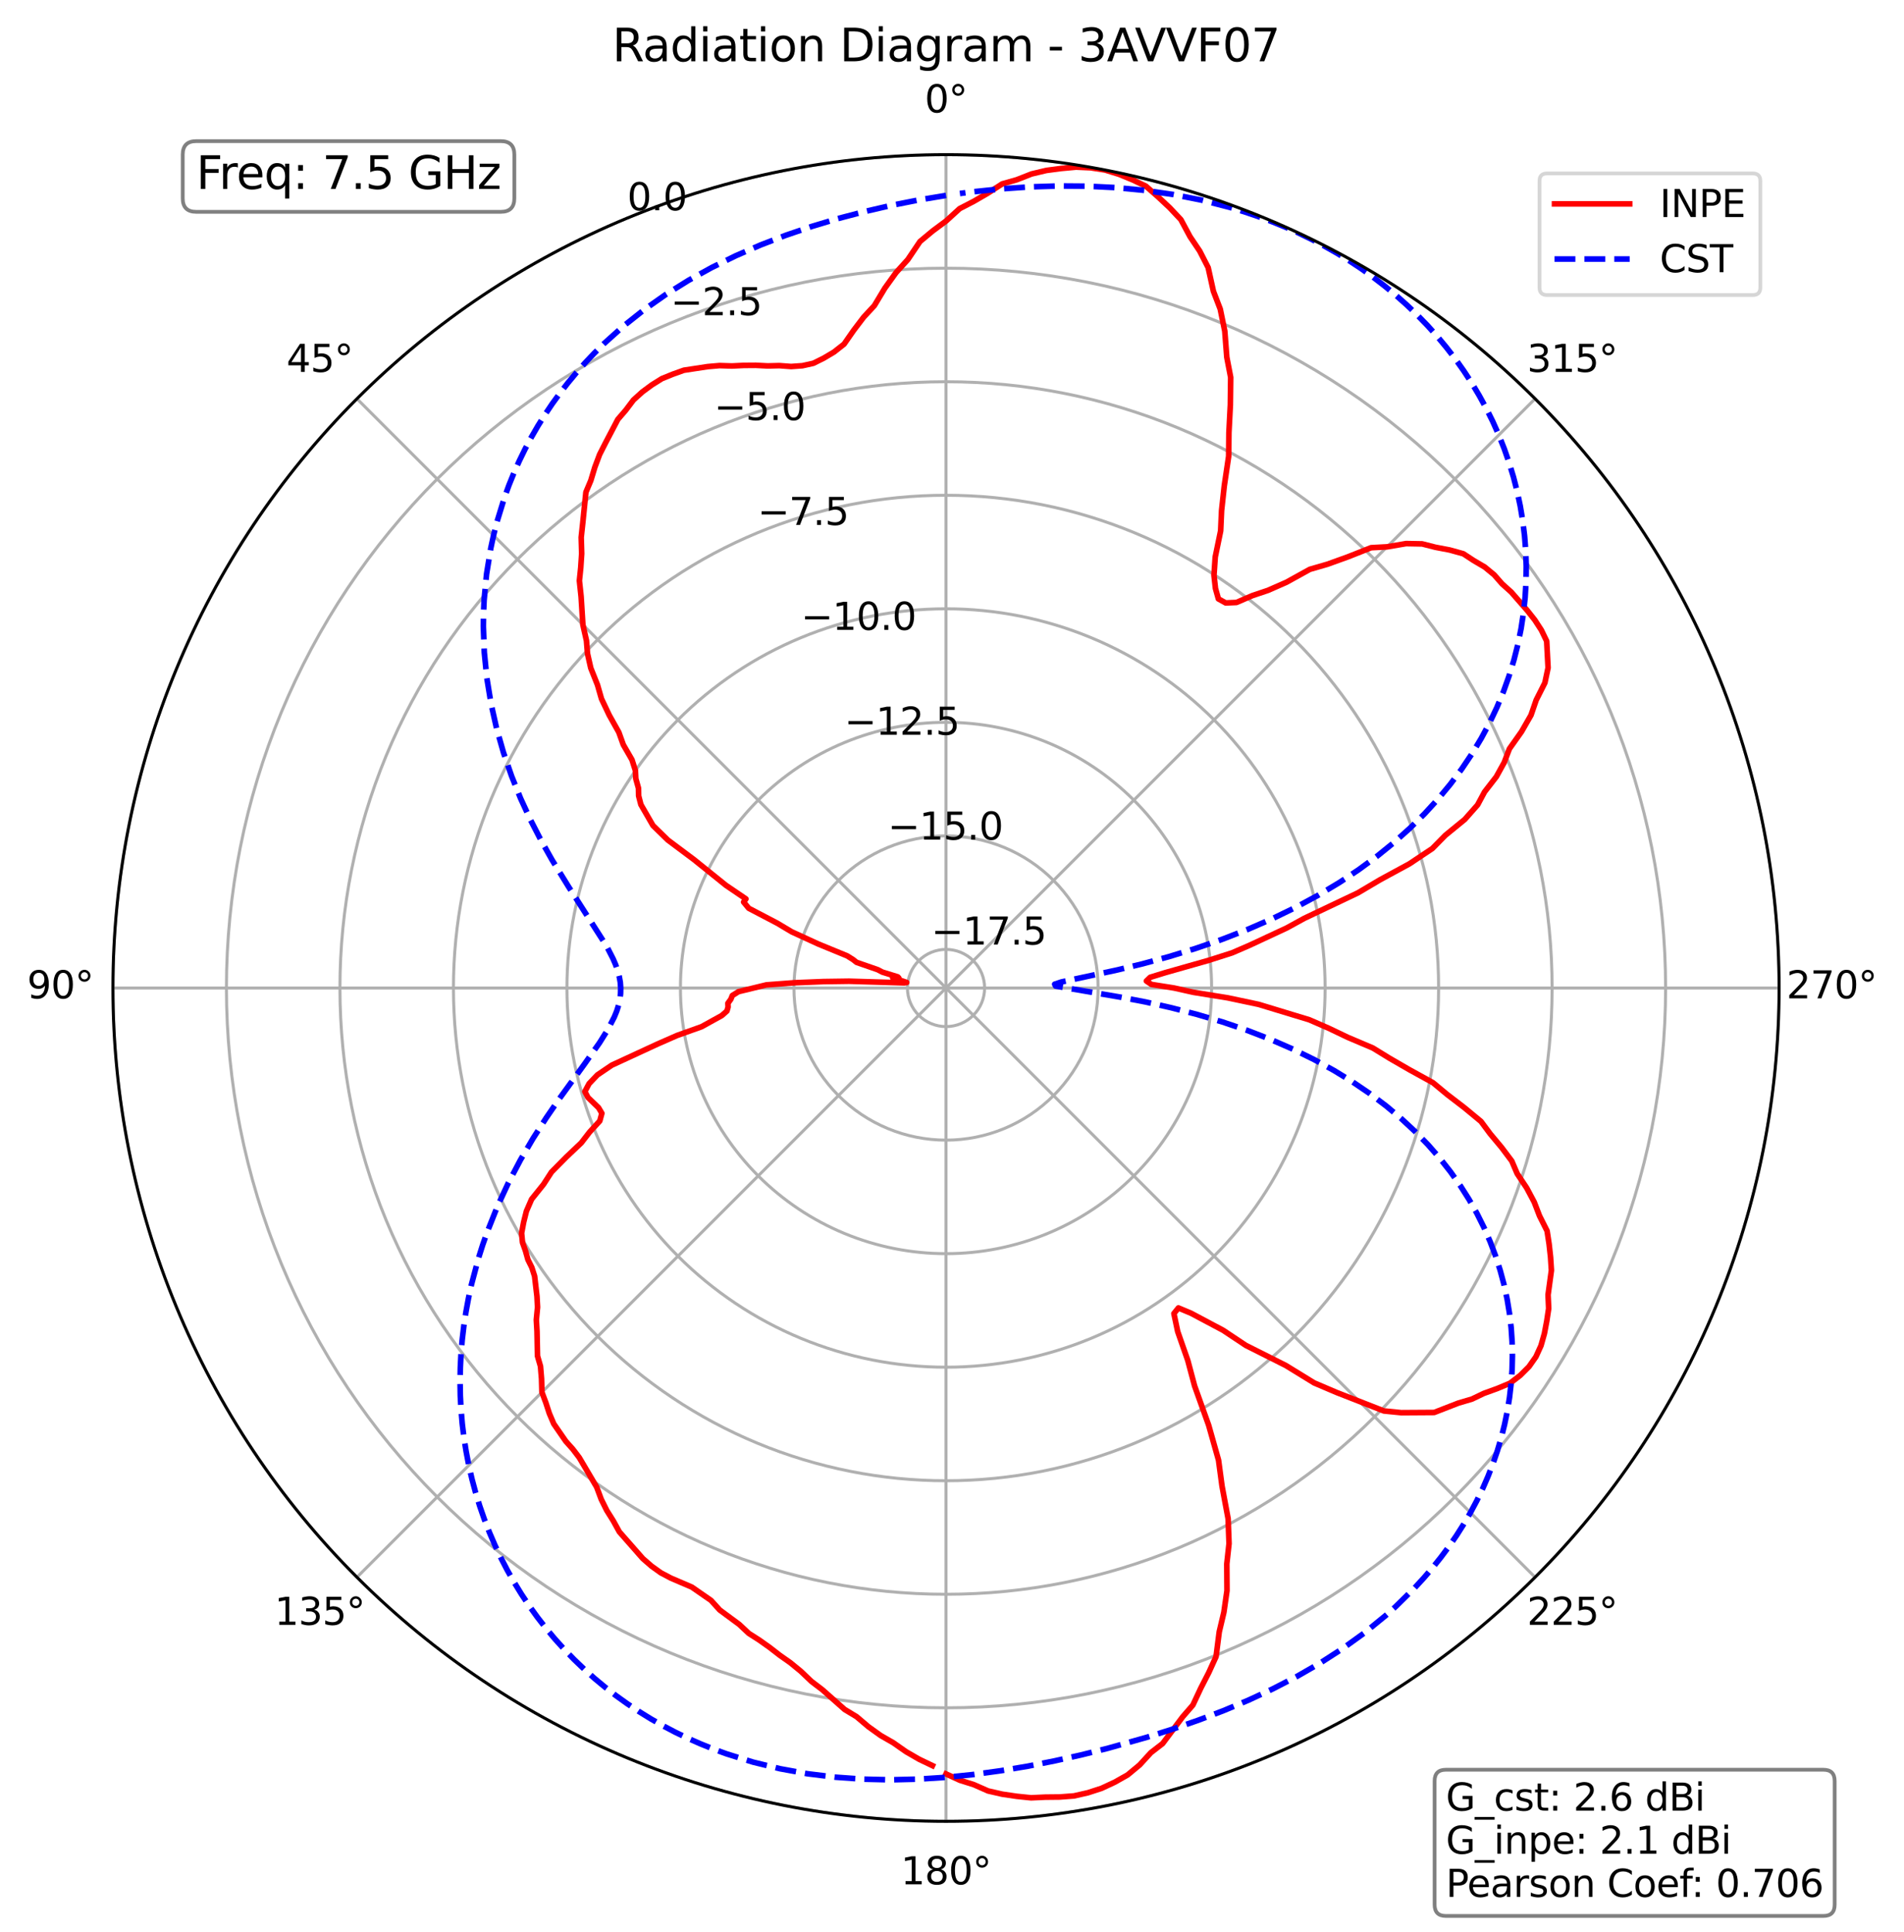 <?xml version="1.0" encoding="utf-8" standalone="no"?>
<!DOCTYPE svg PUBLIC "-//W3C//DTD SVG 1.1//EN"
  "http://www.w3.org/Graphics/SVG/1.1/DTD/svg11.dtd">
<svg xmlns:xlink="http://www.w3.org/1999/xlink" width="506.826pt" height="514.053pt" viewBox="0 0 506.826 514.053" xmlns="http://www.w3.org/2000/svg" version="1.1">
 <defs>
  <style type="text/css">*{stroke-linejoin: round; stroke-linecap: butt}</style>
 </defs>
 <g id="figure_1">
  <g id="patch_1">
   <path d="M 0 514.053 
L 506.826 514.053 
L 506.826 0 
L 0 0 
z
" style="fill: #ffffff"/>
  </g>
  <g id="axes_1">
   <g id="patch_2">
    <path d="M 473.582 262.917 
C 473.582 233.796 467.846 204.958 456.702 178.053 
C 445.558 151.149 429.222 126.701 408.63 106.109 
C 388.039 85.517 363.591 69.182 336.686 58.038 
C 309.782 46.893 280.944 41.157 251.822 41.157 
C 222.701 41.157 193.863 46.893 166.959 58.038 
C 140.054 69.182 115.606 85.517 95.014 106.109 
C 74.423 126.701 58.087 151.149 46.943 178.053 
C 35.799 204.958 30.062 233.796 30.062 262.917 
C 30.062 292.038 35.799 320.877 46.943 347.781 
C 58.087 374.686 74.423 399.133 95.014 419.725 
C 115.606 440.317 140.054 456.652 166.959 467.797 
C 193.863 478.941 222.701 484.677 251.822 484.677 
C 280.944 484.677 309.782 478.941 336.686 467.797 
C 363.591 456.652 388.039 440.317 408.63 419.725 
C 429.222 399.133 445.558 374.686 456.702 347.781 
C 467.846 320.877 473.582 292.038 473.582 262.917 
M 251.822 262.917 
C 251.822 262.917 251.822 262.917 251.822 262.917 
C 251.822 262.917 251.822 262.917 251.822 262.917 
C 251.822 262.917 251.822 262.917 251.822 262.917 
C 251.822 262.917 251.822 262.917 251.822 262.917 
C 251.822 262.917 251.822 262.917 251.822 262.917 
C 251.822 262.917 251.822 262.917 251.822 262.917 
C 251.822 262.917 251.822 262.917 251.822 262.917 
C 251.822 262.917 251.822 262.917 251.822 262.917 
C 251.822 262.917 251.822 262.917 251.822 262.917 
C 251.822 262.917 251.822 262.917 251.822 262.917 
C 251.822 262.917 251.822 262.917 251.822 262.917 
C 251.822 262.917 251.822 262.917 251.822 262.917 
C 251.822 262.917 251.822 262.917 251.822 262.917 
C 251.822 262.917 251.822 262.917 251.822 262.917 
C 251.822 262.917 251.822 262.917 251.822 262.917 
C 251.822 262.917 251.822 262.917 251.822 262.917 
M 473.582 262.917 
z
" style="fill: #ffffff"/>
   </g>
   <g id="matplotlib.axis_1">
    <g id="xtick_1">
     <g id="line2d_1">
      <path d="M 251.822 262.917 
L 251.822 41.157 
" clip-path="url(#pebde70d4a9)" style="fill: none; stroke: #b0b0b0; stroke-width: 0.8; stroke-linecap: square"/>
     </g>
     <g id="text_1">
      <!-- 0° -->
      <g transform="translate(246.141 29.917)scale(0.1 -0.1)">
       <defs>
        <path id="DejaVuSans-30" d="M 2034 4250 
Q 1547 4250 1301 3770 
Q 1056 3291 1056 2328 
Q 1056 1369 1301 889 
Q 1547 409 2034 409 
Q 2525 409 2770 889 
Q 3016 1369 3016 2328 
Q 3016 3291 2770 3770 
Q 2525 4250 2034 4250 
z
M 2034 4750 
Q 2819 4750 3233 4129 
Q 3647 3509 3647 2328 
Q 3647 1150 3233 529 
Q 2819 -91 2034 -91 
Q 1250 -91 836 529 
Q 422 1150 422 2328 
Q 422 3509 836 4129 
Q 1250 4750 2034 4750 
z
" transform="scale(0.016)"/>
        <path id="DejaVuSans-b0" d="M 1600 4347 
Q 1350 4347 1178 4173 
Q 1006 4000 1006 3750 
Q 1006 3503 1178 3333 
Q 1350 3163 1600 3163 
Q 1850 3163 2022 3333 
Q 2194 3503 2194 3750 
Q 2194 3997 2020 4172 
Q 1847 4347 1600 4347 
z
M 1600 4750 
Q 1800 4750 1984 4673 
Q 2169 4597 2303 4453 
Q 2447 4313 2519 4134 
Q 2591 3956 2591 3750 
Q 2591 3338 2302 3052 
Q 2013 2766 1594 2766 
Q 1172 2766 890 3047 
Q 609 3328 609 3750 
Q 609 4169 896 4459 
Q 1184 4750 1600 4750 
z
" transform="scale(0.016)"/>
       </defs>
       <use xlink:href="#DejaVuSans-30"/>
       <use xlink:href="#DejaVuSans-b0" x="63.623"/>
      </g>
     </g>
    </g>
    <g id="xtick_2">
     <g id="line2d_2">
      <path d="M 251.822 262.917 
L 95.014 106.109 
" clip-path="url(#pebde70d4a9)" style="fill: none; stroke: #b0b0b0; stroke-width: 0.8; stroke-linecap: square"/>
     </g>
     <g id="text_2">
      <!-- 45° -->
      <g transform="translate(76.253 98.969)scale(0.1 -0.1)">
       <defs>
        <path id="DejaVuSans-34" d="M 2419 4116 
L 825 1625 
L 2419 1625 
L 2419 4116 
z
M 2253 4666 
L 3047 4666 
L 3047 1625 
L 3713 1625 
L 3713 1100 
L 3047 1100 
L 3047 0 
L 2419 0 
L 2419 1100 
L 313 1100 
L 313 1709 
L 2253 4666 
z
" transform="scale(0.016)"/>
        <path id="DejaVuSans-35" d="M 691 4666 
L 3169 4666 
L 3169 4134 
L 1269 4134 
L 1269 2991 
Q 1406 3038 1543 3061 
Q 1681 3084 1819 3084 
Q 2600 3084 3056 2656 
Q 3513 2228 3513 1497 
Q 3513 744 3044 326 
Q 2575 -91 1722 -91 
Q 1428 -91 1123 -41 
Q 819 9 494 109 
L 494 744 
Q 775 591 1075 516 
Q 1375 441 1709 441 
Q 2250 441 2565 725 
Q 2881 1009 2881 1497 
Q 2881 1984 2565 2268 
Q 2250 2553 1709 2553 
Q 1456 2553 1204 2497 
Q 953 2441 691 2322 
L 691 4666 
z
" transform="scale(0.016)"/>
       </defs>
       <use xlink:href="#DejaVuSans-34"/>
       <use xlink:href="#DejaVuSans-35" x="63.623"/>
       <use xlink:href="#DejaVuSans-b0" x="127.246"/>
      </g>
     </g>
    </g>
    <g id="xtick_3">
     <g id="line2d_3">
      <path d="M 251.822 262.917 
L 30.062 262.917 
" clip-path="url(#pebde70d4a9)" style="fill: none; stroke: #b0b0b0; stroke-width: 0.8; stroke-linecap: square"/>
     </g>
     <g id="text_3">
      <!-- 90° -->
      <g transform="translate(7.2 265.677)scale(0.1 -0.1)">
       <defs>
        <path id="DejaVuSans-39" d="M 703 97 
L 703 672 
Q 941 559 1184 500 
Q 1428 441 1663 441 
Q 2288 441 2617 861 
Q 2947 1281 2994 2138 
Q 2813 1869 2534 1725 
Q 2256 1581 1919 1581 
Q 1219 1581 811 2004 
Q 403 2428 403 3163 
Q 403 3881 828 4315 
Q 1253 4750 1959 4750 
Q 2769 4750 3195 4129 
Q 3622 3509 3622 2328 
Q 3622 1225 3098 567 
Q 2575 -91 1691 -91 
Q 1453 -91 1209 -44 
Q 966 3 703 97 
z
M 1959 2075 
Q 2384 2075 2632 2365 
Q 2881 2656 2881 3163 
Q 2881 3666 2632 3958 
Q 2384 4250 1959 4250 
Q 1534 4250 1286 3958 
Q 1038 3666 1038 3163 
Q 1038 2656 1286 2365 
Q 1534 2075 1959 2075 
z
" transform="scale(0.016)"/>
       </defs>
       <use xlink:href="#DejaVuSans-39"/>
       <use xlink:href="#DejaVuSans-30" x="63.623"/>
       <use xlink:href="#DejaVuSans-b0" x="127.246"/>
      </g>
     </g>
    </g>
    <g id="xtick_4">
     <g id="line2d_4">
      <path d="M 251.822 262.917 
L 95.014 419.725 
" clip-path="url(#pebde70d4a9)" style="fill: none; stroke: #b0b0b0; stroke-width: 0.8; stroke-linecap: square"/>
     </g>
     <g id="text_4">
      <!-- 135° -->
      <g transform="translate(73.071 432.384)scale(0.1 -0.1)">
       <defs>
        <path id="DejaVuSans-31" d="M 794 531 
L 1825 531 
L 1825 4091 
L 703 3866 
L 703 4441 
L 1819 4666 
L 2450 4666 
L 2450 531 
L 3481 531 
L 3481 0 
L 794 0 
L 794 531 
z
" transform="scale(0.016)"/>
        <path id="DejaVuSans-33" d="M 2597 2516 
Q 3050 2419 3304 2112 
Q 3559 1806 3559 1356 
Q 3559 666 3084 287 
Q 2609 -91 1734 -91 
Q 1441 -91 1130 -33 
Q 819 25 488 141 
L 488 750 
Q 750 597 1062 519 
Q 1375 441 1716 441 
Q 2309 441 2620 675 
Q 2931 909 2931 1356 
Q 2931 1769 2642 2001 
Q 2353 2234 1838 2234 
L 1294 2234 
L 1294 2753 
L 1863 2753 
Q 2328 2753 2575 2939 
Q 2822 3125 2822 3475 
Q 2822 3834 2567 4026 
Q 2313 4219 1838 4219 
Q 1578 4219 1281 4162 
Q 984 4106 628 3988 
L 628 4550 
Q 988 4650 1302 4700 
Q 1616 4750 1894 4750 
Q 2613 4750 3031 4423 
Q 3450 4097 3450 3541 
Q 3450 3153 3228 2886 
Q 3006 2619 2597 2516 
z
" transform="scale(0.016)"/>
       </defs>
       <use xlink:href="#DejaVuSans-31"/>
       <use xlink:href="#DejaVuSans-33" x="63.623"/>
       <use xlink:href="#DejaVuSans-35" x="127.246"/>
       <use xlink:href="#DejaVuSans-b0" x="190.869"/>
      </g>
     </g>
    </g>
    <g id="xtick_5">
     <g id="line2d_5">
      <path d="M 251.822 262.917 
L 251.822 484.677 
" clip-path="url(#pebde70d4a9)" style="fill: none; stroke: #b0b0b0; stroke-width: 0.8; stroke-linecap: square"/>
     </g>
     <g id="text_5">
      <!-- 180° -->
      <g transform="translate(239.779 501.437)scale(0.1 -0.1)">
       <defs>
        <path id="DejaVuSans-38" d="M 2034 2216 
Q 1584 2216 1326 1975 
Q 1069 1734 1069 1313 
Q 1069 891 1326 650 
Q 1584 409 2034 409 
Q 2484 409 2743 651 
Q 3003 894 3003 1313 
Q 3003 1734 2745 1975 
Q 2488 2216 2034 2216 
z
M 1403 2484 
Q 997 2584 770 2862 
Q 544 3141 544 3541 
Q 544 4100 942 4425 
Q 1341 4750 2034 4750 
Q 2731 4750 3128 4425 
Q 3525 4100 3525 3541 
Q 3525 3141 3298 2862 
Q 3072 2584 2669 2484 
Q 3125 2378 3379 2068 
Q 3634 1759 3634 1313 
Q 3634 634 3220 271 
Q 2806 -91 2034 -91 
Q 1263 -91 848 271 
Q 434 634 434 1313 
Q 434 1759 690 2068 
Q 947 2378 1403 2484 
z
M 1172 3481 
Q 1172 3119 1398 2916 
Q 1625 2713 2034 2713 
Q 2441 2713 2670 2916 
Q 2900 3119 2900 3481 
Q 2900 3844 2670 4047 
Q 2441 4250 2034 4250 
Q 1625 4250 1398 4047 
Q 1172 3844 1172 3481 
z
" transform="scale(0.016)"/>
       </defs>
       <use xlink:href="#DejaVuSans-31"/>
       <use xlink:href="#DejaVuSans-38" x="63.623"/>
       <use xlink:href="#DejaVuSans-30" x="127.246"/>
       <use xlink:href="#DejaVuSans-b0" x="190.869"/>
      </g>
     </g>
    </g>
    <g id="xtick_6">
     <g id="line2d_6">
      <path d="M 251.822 262.917 
L 408.63 419.725 
" clip-path="url(#pebde70d4a9)" style="fill: none; stroke: #b0b0b0; stroke-width: 0.8; stroke-linecap: square"/>
     </g>
     <g id="text_6">
      <!-- 225° -->
      <g transform="translate(406.486 432.384)scale(0.1 -0.1)">
       <defs>
        <path id="DejaVuSans-32" d="M 1228 531 
L 3431 531 
L 3431 0 
L 469 0 
L 469 531 
Q 828 903 1448 1529 
Q 2069 2156 2228 2338 
Q 2531 2678 2651 2914 
Q 2772 3150 2772 3378 
Q 2772 3750 2511 3984 
Q 2250 4219 1831 4219 
Q 1534 4219 1204 4116 
Q 875 4013 500 3803 
L 500 4441 
Q 881 4594 1212 4672 
Q 1544 4750 1819 4750 
Q 2544 4750 2975 4387 
Q 3406 4025 3406 3419 
Q 3406 3131 3298 2873 
Q 3191 2616 2906 2266 
Q 2828 2175 2409 1742 
Q 1991 1309 1228 531 
z
" transform="scale(0.016)"/>
       </defs>
       <use xlink:href="#DejaVuSans-32"/>
       <use xlink:href="#DejaVuSans-32" x="63.623"/>
       <use xlink:href="#DejaVuSans-35" x="127.246"/>
       <use xlink:href="#DejaVuSans-b0" x="190.869"/>
      </g>
     </g>
    </g>
    <g id="xtick_7">
     <g id="line2d_7">
      <path d="M 251.822 262.917 
L 473.582 262.917 
" clip-path="url(#pebde70d4a9)" style="fill: none; stroke: #b0b0b0; stroke-width: 0.8; stroke-linecap: square"/>
     </g>
     <g id="text_7">
      <!-- 270° -->
      <g transform="translate(475.539 265.677)scale(0.1 -0.1)">
       <defs>
        <path id="DejaVuSans-37" d="M 525 4666 
L 3525 4666 
L 3525 4397 
L 1831 0 
L 1172 0 
L 2766 4134 
L 525 4134 
L 525 4666 
z
" transform="scale(0.016)"/>
       </defs>
       <use xlink:href="#DejaVuSans-32"/>
       <use xlink:href="#DejaVuSans-37" x="63.623"/>
       <use xlink:href="#DejaVuSans-30" x="127.246"/>
       <use xlink:href="#DejaVuSans-b0" x="190.869"/>
      </g>
     </g>
    </g>
    <g id="xtick_8">
     <g id="line2d_8">
      <path d="M 251.822 262.917 
L 408.63 106.109 
" clip-path="url(#pebde70d4a9)" style="fill: none; stroke: #b0b0b0; stroke-width: 0.8; stroke-linecap: square"/>
     </g>
     <g id="text_8">
      <!-- 315° -->
      <g transform="translate(406.486 98.969)scale(0.1 -0.1)">
       <use xlink:href="#DejaVuSans-33"/>
       <use xlink:href="#DejaVuSans-31" x="63.623"/>
       <use xlink:href="#DejaVuSans-35" x="127.246"/>
       <use xlink:href="#DejaVuSans-b0" x="190.869"/>
      </g>
     </g>
    </g>
   </g>
   <g id="matplotlib.axis_2">
    <g id="ytick_1">
     <g id="line2d_9">
      <path d="M 251.822 252.647 
C 250.474 252.647 249.138 252.913 247.892 253.429 
C 246.646 253.945 245.514 254.702 244.561 255.655 
C 243.607 256.609 242.85 257.741 242.334 258.987 
C 241.818 260.233 241.553 261.569 241.553 262.917 
C 241.553 264.266 241.818 265.601 242.334 266.847 
C 242.85 268.093 243.607 269.226 244.561 270.179 
C 245.514 271.133 246.646 271.889 247.892 272.405 
C 249.138 272.921 250.474 273.187 251.822 273.187 
C 253.171 273.187 254.507 272.921 255.753 272.405 
C 256.999 271.889 258.131 271.133 259.084 270.179 
C 260.038 269.226 260.795 268.093 261.311 266.847 
C 261.827 265.601 262.092 264.266 262.092 262.917 
C 262.092 261.569 261.827 260.233 261.311 258.987 
C 260.795 257.741 260.038 256.609 259.084 255.655 
C 258.131 254.702 256.999 253.945 255.753 253.429 
C 254.507 252.913 253.171 252.647 251.822 252.647 
" clip-path="url(#pebde70d4a9)" style="fill: none; stroke: #b0b0b0; stroke-width: 0.8; stroke-linecap: square"/>
     </g>
     <g id="text_9">
      <!-- −17.5 -->
      <g transform="translate(247.892 251.349)scale(0.1 -0.1)">
       <defs>
        <path id="DejaVuSans-2212" d="M 678 2272 
L 4684 2272 
L 4684 1741 
L 678 1741 
L 678 2272 
z
" transform="scale(0.016)"/>
        <path id="DejaVuSans-2e" d="M 684 794 
L 1344 794 
L 1344 0 
L 684 0 
L 684 794 
z
" transform="scale(0.016)"/>
       </defs>
       <use xlink:href="#DejaVuSans-2212"/>
       <use xlink:href="#DejaVuSans-31" x="83.789"/>
       <use xlink:href="#DejaVuSans-37" x="147.412"/>
       <use xlink:href="#DejaVuSans-2e" x="211.035"/>
       <use xlink:href="#DejaVuSans-35" x="242.822"/>
      </g>
     </g>
    </g>
    <g id="ytick_2">
     <g id="line2d_10">
      <path d="M 251.822 222.434 
C 246.506 222.434 241.242 223.482 236.33 225.516 
C 231.419 227.55 226.956 230.532 223.197 234.292 
C 219.438 238.051 216.456 242.514 214.421 247.425 
C 212.387 252.337 211.34 257.601 211.34 262.917 
C 211.34 268.233 212.387 273.498 214.421 278.409 
C 216.456 283.321 219.438 287.784 223.197 291.543 
C 226.956 295.302 231.419 298.284 236.33 300.318 
C 241.242 302.353 246.506 303.4 251.822 303.4 
C 257.139 303.4 262.403 302.353 267.315 300.318 
C 272.226 298.284 276.689 295.302 280.448 291.543 
C 284.207 287.784 287.189 283.321 289.224 278.409 
C 291.258 273.498 292.305 268.233 292.305 262.917 
C 292.305 257.601 291.258 252.337 289.224 247.425 
C 287.189 242.514 284.207 238.051 280.448 234.292 
C 276.689 230.532 272.226 227.55 267.315 225.516 
C 262.403 223.482 257.139 222.434 251.822 222.434 
" clip-path="url(#pebde70d4a9)" style="fill: none; stroke: #b0b0b0; stroke-width: 0.8; stroke-linecap: square"/>
     </g>
     <g id="text_10">
      <!-- −15.0 -->
      <g transform="translate(236.33 223.436)scale(0.1 -0.1)">
       <use xlink:href="#DejaVuSans-2212"/>
       <use xlink:href="#DejaVuSans-31" x="83.789"/>
       <use xlink:href="#DejaVuSans-35" x="147.412"/>
       <use xlink:href="#DejaVuSans-2e" x="211.035"/>
       <use xlink:href="#DejaVuSans-30" x="242.822"/>
      </g>
     </g>
    </g>
    <g id="ytick_3">
     <g id="line2d_11">
      <path d="M 251.822 192.222 
C 242.539 192.222 233.345 194.05 224.768 197.603 
C 216.191 201.156 208.398 206.363 201.833 212.928 
C 195.269 219.492 190.061 227.286 186.508 235.863 
C 182.955 244.44 181.127 253.634 181.127 262.917 
C 181.127 272.201 182.955 281.394 186.508 289.971 
C 190.061 298.548 195.269 306.342 201.833 312.907 
C 208.398 319.471 216.191 324.679 224.768 328.231 
C 233.345 331.784 242.539 333.613 251.822 333.613 
C 261.106 333.613 270.3 331.784 278.877 328.231 
C 287.454 324.679 295.247 319.471 301.812 312.907 
C 308.376 306.342 313.584 298.548 317.137 289.971 
C 320.69 281.394 322.518 272.201 322.518 262.917 
C 322.518 253.634 320.69 244.44 317.137 235.863 
C 313.584 227.286 308.376 219.492 301.812 212.928 
C 295.247 206.363 287.454 201.156 278.877 197.603 
C 270.3 194.05 261.106 192.222 251.822 192.222 
" clip-path="url(#pebde70d4a9)" style="fill: none; stroke: #b0b0b0; stroke-width: 0.8; stroke-linecap: square"/>
     </g>
     <g id="text_11">
      <!-- −12.5 -->
      <g transform="translate(224.768 195.523)scale(0.1 -0.1)">
       <use xlink:href="#DejaVuSans-2212"/>
       <use xlink:href="#DejaVuSans-31" x="83.789"/>
       <use xlink:href="#DejaVuSans-32" x="147.412"/>
       <use xlink:href="#DejaVuSans-2e" x="211.035"/>
       <use xlink:href="#DejaVuSans-35" x="242.822"/>
      </g>
     </g>
    </g>
    <g id="ytick_4">
     <g id="line2d_12">
      <path d="M 251.822 162.009 
C 238.571 162.009 225.449 164.619 213.206 169.69 
C 200.964 174.761 189.839 182.194 180.469 191.564 
C 171.099 200.934 163.666 212.059 158.595 224.301 
C 153.524 236.544 150.914 249.666 150.914 262.917 
C 150.914 276.168 153.524 289.291 158.595 301.533 
C 163.666 313.776 171.099 324.9 180.469 334.27 
C 189.839 343.64 200.964 351.074 213.206 356.145 
C 225.449 361.216 238.571 363.826 251.822 363.826 
C 265.074 363.826 278.196 361.216 290.439 356.145 
C 302.681 351.074 313.806 343.64 323.176 334.27 
C 332.546 324.9 339.979 313.776 345.05 301.533 
C 350.121 289.291 352.731 276.168 352.731 262.917 
C 352.731 249.666 350.121 236.544 345.05 224.301 
C 339.979 212.059 332.546 200.934 323.176 191.564 
C 313.806 182.194 302.681 174.761 290.439 169.69 
C 278.196 164.619 265.074 162.009 251.822 162.009 
" clip-path="url(#pebde70d4a9)" style="fill: none; stroke: #b0b0b0; stroke-width: 0.8; stroke-linecap: square"/>
     </g>
     <g id="text_12">
      <!-- −10.0 -->
      <g transform="translate(213.206 167.61)scale(0.1 -0.1)">
       <use xlink:href="#DejaVuSans-2212"/>
       <use xlink:href="#DejaVuSans-31" x="83.789"/>
       <use xlink:href="#DejaVuSans-30" x="147.412"/>
       <use xlink:href="#DejaVuSans-2e" x="211.035"/>
       <use xlink:href="#DejaVuSans-30" x="242.822"/>
      </g>
     </g>
    </g>
    <g id="ytick_5">
     <g id="line2d_13">
      <path d="M 251.822 131.796 
C 234.604 131.796 217.553 135.187 201.645 141.777 
C 185.736 148.366 171.281 158.025 159.106 170.2 
C 146.93 182.376 137.271 196.831 130.682 212.739 
C 124.093 228.647 120.701 245.698 120.701 262.917 
C 120.701 280.136 124.093 297.187 130.682 313.095 
C 137.271 329.003 146.93 343.459 159.106 355.634 
C 171.281 367.809 185.736 377.468 201.645 384.058 
C 217.553 390.647 234.604 394.039 251.822 394.039 
C 269.041 394.039 286.092 390.647 302 384.058 
C 317.909 377.468 332.364 367.809 344.539 355.634 
C 356.715 343.459 366.374 329.003 372.963 313.095 
C 379.552 297.187 382.944 280.136 382.944 262.917 
C 382.944 245.698 379.552 228.647 372.963 212.739 
C 366.374 196.831 356.715 182.376 344.539 170.2 
C 332.364 158.025 317.909 148.366 302 141.777 
C 286.092 135.187 269.041 131.796 251.822 131.796 
" clip-path="url(#pebde70d4a9)" style="fill: none; stroke: #b0b0b0; stroke-width: 0.8; stroke-linecap: square"/>
     </g>
     <g id="text_13">
      <!-- −7.5 -->
      <g transform="translate(201.645 139.697)scale(0.1 -0.1)">
       <use xlink:href="#DejaVuSans-2212"/>
       <use xlink:href="#DejaVuSans-37" x="83.789"/>
       <use xlink:href="#DejaVuSans-2e" x="147.412"/>
       <use xlink:href="#DejaVuSans-35" x="179.199"/>
      </g>
     </g>
    </g>
    <g id="ytick_6">
     <g id="line2d_14">
      <path d="M 251.822 101.583 
C 230.636 101.583 209.656 105.756 190.083 113.864 
C 170.509 121.971 152.723 133.856 137.742 148.837 
C 122.761 163.818 110.877 181.604 102.769 201.177 
C 94.661 220.751 90.488 241.731 90.488 262.917 
C 90.488 284.103 94.661 305.084 102.769 324.657 
C 110.877 344.231 122.761 362.017 137.742 376.998 
C 152.723 391.979 170.509 403.863 190.083 411.971 
C 209.656 420.078 230.636 424.251 251.822 424.251 
C 273.009 424.251 293.989 420.078 313.562 411.971 
C 333.136 403.863 350.922 391.979 365.903 376.998 
C 380.884 362.017 392.768 344.231 400.876 324.657 
C 408.984 305.084 413.157 284.103 413.157 262.917 
C 413.157 241.731 408.984 220.751 400.876 201.177 
C 392.768 181.604 380.884 163.818 365.903 148.837 
C 350.922 133.856 333.136 121.971 313.562 113.864 
C 293.989 105.756 273.009 101.583 251.822 101.583 
" clip-path="url(#pebde70d4a9)" style="fill: none; stroke: #b0b0b0; stroke-width: 0.8; stroke-linecap: square"/>
     </g>
     <g id="text_14">
      <!-- −5.0 -->
      <g transform="translate(190.083 111.784)scale(0.1 -0.1)">
       <use xlink:href="#DejaVuSans-2212"/>
       <use xlink:href="#DejaVuSans-35" x="83.789"/>
       <use xlink:href="#DejaVuSans-2e" x="147.412"/>
       <use xlink:href="#DejaVuSans-30" x="179.199"/>
      </g>
     </g>
    </g>
    <g id="ytick_7">
     <g id="line2d_15">
      <path d="M 251.822 71.37 
C 226.669 71.37 201.76 76.325 178.521 85.951 
C 155.282 95.577 134.165 109.687 116.378 127.473 
C 98.592 145.259 84.482 166.376 74.856 189.615 
C 65.23 212.854 60.275 237.763 60.275 262.917 
C 60.275 288.071 65.23 312.98 74.856 336.219 
C 84.482 359.458 98.592 380.575 116.378 398.361 
C 134.165 416.148 155.282 430.258 178.521 439.884 
C 201.76 449.51 226.669 454.464 251.822 454.464 
C 276.976 454.464 301.885 449.51 325.124 439.884 
C 348.363 430.258 369.48 416.148 387.267 398.361 
C 405.053 380.575 419.163 359.458 428.789 336.219 
C 438.415 312.98 443.37 288.071 443.37 262.917 
C 443.37 237.763 438.415 212.854 428.789 189.615 
C 419.163 166.376 405.053 145.259 387.267 127.473 
C 369.48 109.687 348.363 95.577 325.124 85.951 
C 301.885 76.325 276.976 71.37 251.822 71.37 
" clip-path="url(#pebde70d4a9)" style="fill: none; stroke: #b0b0b0; stroke-width: 0.8; stroke-linecap: square"/>
     </g>
     <g id="text_15">
      <!-- −2.5 -->
      <g transform="translate(178.521 83.871)scale(0.1 -0.1)">
       <use xlink:href="#DejaVuSans-2212"/>
       <use xlink:href="#DejaVuSans-32" x="83.789"/>
       <use xlink:href="#DejaVuSans-2e" x="147.412"/>
       <use xlink:href="#DejaVuSans-35" x="179.199"/>
      </g>
     </g>
    </g>
    <g id="ytick_8">
     <g id="line2d_16">
      <path d="M 251.822 41.157 
C 222.701 41.157 193.863 46.893 166.959 58.038 
C 140.054 69.182 115.606 85.517 95.014 106.109 
C 74.423 126.701 58.087 151.149 46.943 178.053 
C 35.799 204.958 30.062 233.796 30.062 262.917 
C 30.062 292.038 35.799 320.877 46.943 347.781 
C 58.087 374.686 74.423 399.133 95.014 419.725 
C 115.606 440.317 140.054 456.652 166.959 467.797 
C 193.863 478.941 222.701 484.677 251.822 484.677 
C 280.944 484.677 309.782 478.941 336.686 467.797 
C 363.591 456.652 388.039 440.317 408.63 419.725 
C 429.222 399.133 445.558 374.686 456.702 347.781 
C 467.846 320.877 473.582 292.038 473.582 262.917 
C 473.582 233.796 467.846 204.958 456.702 178.053 
C 445.558 151.149 429.222 126.701 408.63 106.109 
C 388.039 85.517 363.591 69.182 336.686 58.038 
C 309.782 46.893 280.944 41.157 251.822 41.157 
" clip-path="url(#pebde70d4a9)" style="fill: none; stroke: #b0b0b0; stroke-width: 0.8; stroke-linecap: square"/>
     </g>
     <g id="text_16">
      <!-- 0.0 -->
      <g transform="translate(166.959 55.958)scale(0.1 -0.1)">
       <use xlink:href="#DejaVuSans-30"/>
       <use xlink:href="#DejaVuSans-2e" x="63.623"/>
       <use xlink:href="#DejaVuSans-30" x="95.41"/>
      </g>
     </g>
    </g>
   </g>
   <g id="line2d_17">
    <path d="M 251.822 472.06 
L 255.502 473.744 
L 259.226 474.916 
L 263.021 476.589 
L 266.825 477.458 
L 270.641 478.018 
L 274.472 478.414 
L 278.261 478.238 
L 282.078 478.199 
L 285.874 477.912 
L 289.584 477.071 
L 293.221 475.893 
L 296.743 474.252 
L 300.166 472.317 
L 303.369 469.659 
L 306.347 466.405 
L 309.477 463.982 
L 314.834 456.847 
L 317.529 453.741 
L 319.638 449.238 
L 321.757 445.104 
L 323.704 440.83 
L 324.55 434.254 
L 325.785 429.039 
L 326.609 423.298 
L 326.563 416.157 
L 327.157 410.77 
L 326.912 404.14 
L 325.293 395.462 
L 324.362 388.56 
L 321.733 379.267 
L 317.989 368.806 
L 316.174 362.01 
L 313.494 354.349 
L 312.481 349.546 
L 313.678 348.054 
L 317.038 349.461 
L 325.578 353.998 
L 331.623 358.02 
L 342.269 363.368 
L 349.819 368.005 
L 355.743 370.53 
L 368.372 375.468 
L 373.014 375.931 
L 381.764 375.874 
L 388.22 373.369 
L 391.831 372.304 
L 394.983 370.796 
L 398.536 369.51 
L 401.987 368.064 
L 404.661 366.008 
L 406.994 363.687 
L 408.852 361.04 
L 410.199 358.079 
L 411.103 354.878 
L 411.732 351.557 
L 412.241 348.213 
L 412.08 344.572 
L 412.97 338.061 
L 412.744 334.564 
L 412.357 331.06 
L 411.819 327.56 
L 409.808 323.562 
L 408.401 319.907 
L 406.401 316.143 
L 403.858 312.317 
L 402.421 308.96 
L 399.681 305.315 
L 396.686 301.733 
L 394.223 298.422 
L 389.816 294.776 
L 385.256 291.279 
L 381.436 288.112 
L 375.18 284.668 
L 369.895 281.618 
L 365.44 278.885 
L 358.756 276.047 
L 353.681 273.623 
L 348.531 271.378 
L 335.045 267.279 
L 326.799 265.535 
L 317.674 264.067 
L 312.512 262.917 
L 306.485 261.963 
L 305.156 261.055 
L 306.177 260.069 
L 310.182 258.836 
L 321.674 255.575 
L 327.953 253.57 
L 332.589 251.566 
L 342.557 246.918 
L 347.188 244.38 
L 361.449 237.608 
L 367.37 234.108 
L 375.196 229.859 
L 381.28 225.796 
L 384.738 222.281 
L 389.916 218.048 
L 393.317 214.197 
L 395.171 210.743 
L 398.312 206.685 
L 400.412 202.883 
L 401.789 199.26 
L 405.005 194.716 
L 407.537 190.306 
L 408.918 186.296 
L 411.24 181.69 
L 412.081 177.706 
L 411.71 170.606 
L 410.303 167.693 
L 408.545 164.986 
L 406.538 162.444 
L 402.284 157.563 
L 399.846 155.372 
L 397.734 152.965 
L 395.212 150.889 
L 392.286 149.172 
L 389.53 147.367 
L 385.905 146.361 
L 382.081 145.632 
L 378.556 144.736 
L 374.284 144.658 
L 369.219 145.521 
L 364.969 145.75 
L 358.819 148.177 
L 353.364 150.144 
L 348.676 151.5 
L 342.413 154.955 
L 337.504 157.11 
L 333.419 158.478 
L 329.133 160.322 
L 326.273 160.445 
L 324.327 159.37 
L 323.543 156.587 
L 323.151 153.081 
L 323.484 148.235 
L 324.926 141.253 
L 325.172 135.872 
L 325.891 129.295 
L 327.059 121.417 
L 327.124 115.129 
L 327.506 107.744 
L 327.595 100.423 
L 326.561 95.051 
L 326.024 88.11 
L 324.818 82.248 
L 322.996 77.504 
L 321.601 71.202 
L 319.35 66.803 
L 316.784 62.987 
L 314.337 58.44 
L 311.362 55.277 
L 308.242 52.356 
L 305.024 49.539 
L 301.474 47.854 
L 297.851 46.37 
L 294.136 45.232 
L 290.31 44.645 
L 286.421 44.472 
L 282.472 44.835 
L 278.536 45.353 
L 274.591 46.29 
L 270.639 47.84 
L 266.786 48.931 
L 262.906 51.43 
L 259.132 53.612 
L 255.443 55.522 
L 251.822 58.826 
L 248.306 61.43 
L 244.886 64.276 
L 241.663 69.062 
L 238.511 72.548 
L 235.53 76.698 
L 232.738 81.337 
L 229.903 84.397 
L 227.228 87.918 
L 224.684 91.573 
L 221.983 93.692 
L 219.244 95.318 
L 216.488 96.68 
L 213.592 97.322 
L 210.588 97.534 
L 207.445 97.298 
L 204.355 97.377 
L 201.162 97.214 
L 197.99 97.238 
L 194.828 97.392 
L 191.538 97.288 
L 188.349 97.564 
L 182.041 98.523 
L 179.099 99.578 
L 176.203 100.751 
L 173.538 102.411 
L 170.996 104.286 
L 168.62 106.436 
L 166.581 109.138 
L 164.46 111.601 
L 161.179 117.858 
L 159.616 120.932 
L 158.341 124.326 
L 157.268 127.879 
L 155.963 130.977 
L 155.129 139.155 
L 154.71 142.994 
L 154.838 147.336 
L 154.588 151.062 
L 154.228 154.527 
L 154.683 158.748 
L 155.158 166.252 
L 156.111 170.489 
L 156.386 173.921 
L 157.254 177.768 
L 159.048 182.269 
L 160.108 185.959 
L 162.178 190.325 
L 164.725 194.869 
L 165.915 198.181 
L 168.221 202.177 
L 169.133 205.018 
L 169.248 207.22 
L 169.96 209.755 
L 169.998 211.788 
L 170.6 214.114 
L 173.808 219.673 
L 177.771 223.543 
L 184.665 228.699 
L 193.249 235.604 
L 198.555 239.201 
L 197.949 240.049 
L 199.306 241.699 
L 206.898 245.672 
L 210.76 247.972 
L 217.819 251.209 
L 225.493 254.362 
L 227.081 255.353 
L 227.998 256.086 
L 233.661 258.051 
L 234.881 258.693 
L 238.966 259.949 
L 239.259 260.247 
L 237.613 260.155 
L 241.365 261.448 
L 240.705 261.552 
L 226.014 261.112 
L 219.204 261.208 
L 211.606 261.513 
L 204.011 262.083 
L 196.604 263.881 
L 194.951 264.903 
L 194.535 265.919 
L 193.765 266.977 
L 193.808 267.993 
L 193.497 269.047 
L 192.137 270.246 
L 186.736 273.226 
L 180.249 275.538 
L 174.964 277.857 
L 162.838 283.461 
L 159.012 286.057 
L 156.804 288.377 
L 155.683 290.485 
L 156.514 292.056 
L 159.325 294.766 
L 160.213 296.26 
L 159.658 298.296 
L 156.951 301.248 
L 154.72 304.135 
L 150.717 307.932 
L 146.809 311.886 
L 144.681 315.173 
L 141.507 319.126 
L 140.125 322.308 
L 139.393 325.238 
L 138.844 328.146 
L 139.088 330.655 
L 139.877 332.868 
L 140.527 335.193 
L 141.565 337.287 
L 142.306 339.602 
L 142.935 344.97 
L 143.088 347.87 
L 142.765 351.23 
L 142.944 354.277 
L 143.073 360.835 
L 143.871 363.584 
L 144.149 366.897 
L 144.254 370.486 
L 145.283 373.242 
L 146.235 376.146 
L 147.403 378.887 
L 150.612 383.535 
L 152.467 385.611 
L 154.192 387.879 
L 158.827 395.728 
L 160.044 398.984 
L 161.525 401.963 
L 163.235 404.687 
L 164.864 407.641 
L 171.099 414.736 
L 173.432 416.767 
L 175.917 418.547 
L 178.594 419.957 
L 184.152 422.339 
L 189.267 425.879 
L 191.58 428.433 
L 196.791 432.285 
L 199.318 434.653 
L 202.073 436.415 
L 204.814 438.354 
L 207.553 440.472 
L 210.373 442.454 
L 213.174 444.746 
L 215.961 447.41 
L 218.896 449.65 
L 224.84 454.91 
L 228.013 456.827 
L 231.161 459.497 
L 234.419 461.838 
L 237.778 463.763 
L 241.172 466.138 
L 244.656 468.153 
L 248.21 469.853 
L 248.21 469.853 
" clip-path="url(#pebde70d4a9)" style="fill: none; stroke: #ff0000; stroke-width: 1.5; stroke-linecap: square"/>
   </g>
   <g id="line2d_18">
    <path d="M 251.822 52.01 
L 244.5 53.225 
L 237.26 54.657 
L 230.108 56.314 
L 223.047 58.167 
L 216.089 60.26 
L 209.241 62.588 
L 202.518 65.169 
L 195.937 68.021 
L 189.518 71.163 
L 183.281 74.601 
L 177.253 78.35 
L 171.459 82.419 
L 165.928 86.807 
L 160.688 91.517 
L 158.185 93.99 
L 155.765 96.541 
L 153.432 99.167 
L 151.188 101.868 
L 149.037 104.641 
L 146.981 107.483 
L 145.024 110.393 
L 143.169 113.368 
L 141.417 116.404 
L 139.771 119.497 
L 138.233 122.646 
L 136.806 125.846 
L 135.488 129.09 
L 134.286 132.38 
L 132.228 139.074 
L 131.376 142.47 
L 130.639 145.892 
L 129.512 152.788 
L 128.863 159.742 
L 128.706 163.219 
L 128.661 166.693 
L 128.917 173.621 
L 129.602 180.479 
L 130.704 187.234 
L 132.187 193.846 
L 134.022 200.281 
L 136.176 206.513 
L 138.595 212.505 
L 141.241 218.239 
L 144.053 223.692 
L 146.957 228.844 
L 151.364 235.999 
L 161.502 251.827 
L 163.205 255.164 
L 163.891 256.768 
L 164.436 258.337 
L 164.841 259.88 
L 165.115 261.404 
L 165.223 262.917 
L 165.188 264.429 
L 165.01 265.949 
L 164.666 267.485 
L 164.168 269.047 
L 163.518 270.643 
L 161.802 273.97 
L 159.569 277.529 
L 155.401 283.412 
L 148.852 292.444 
L 145.382 297.502 
L 141.907 302.923 
L 138.529 308.691 
L 135.316 314.789 
L 132.342 321.192 
L 129.69 327.856 
L 128.484 331.285 
L 127.383 334.762 
L 125.488 341.86 
L 124.706 345.468 
L 124.032 349.113 
L 123.477 352.786 
L 123.041 356.483 
L 122.724 360.2 
L 122.537 363.926 
L 122.469 367.665 
L 122.53 371.406 
L 122.729 375.137 
L 123.046 378.868 
L 123.498 382.582 
L 124.085 386.272 
L 124.791 389.948 
L 125.632 393.591 
L 126.602 397.2 
L 127.699 400.77 
L 128.923 404.296 
L 130.273 407.774 
L 131.746 411.199 
L 133.341 414.566 
L 135.056 417.871 
L 136.889 421.109 
L 138.837 424.277 
L 140.898 427.37 
L 143.069 430.383 
L 145.346 433.316 
L 147.727 436.161 
L 150.212 438.912 
L 152.789 441.578 
L 155.463 444.144 
L 158.223 446.616 
L 161.073 448.982 
L 164.002 451.249 
L 167.012 453.405 
L 170.094 455.457 
L 173.245 457.403 
L 176.465 459.23 
L 179.742 460.958 
L 183.079 462.563 
L 186.469 464.054 
L 189.905 465.441 
L 193.385 466.712 
L 200.46 468.92 
L 207.661 470.682 
L 214.953 472.013 
L 222.308 472.921 
L 229.695 473.451 
L 237.088 473.624 
L 244.471 473.443 
L 251.822 472.967 
L 259.131 472.211 
L 266.388 471.213 
L 273.588 470.001 
L 280.728 468.589 
L 287.808 467.002 
L 294.831 465.256 
L 305.252 462.319 
L 312.122 460.148 
L 318.921 457.786 
L 325.647 455.236 
L 332.276 452.453 
L 338.795 449.431 
L 345.18 446.142 
L 351.401 442.561 
L 357.429 438.676 
L 363.242 434.488 
L 368.788 429.961 
L 371.458 427.581 
L 376.553 422.565 
L 378.974 419.936 
L 381.303 417.226 
L 383.537 414.438 
L 385.671 411.571 
L 387.699 408.627 
L 389.618 405.609 
L 391.423 402.518 
L 393.111 399.358 
L 394.675 396.129 
L 396.112 392.836 
L 397.417 389.481 
L 398.587 386.067 
L 399.616 382.598 
L 400.5 379.077 
L 401.235 375.508 
L 401.817 371.894 
L 402.24 368.24 
L 402.499 364.55 
L 402.591 360.828 
L 402.508 357.076 
L 402.254 353.305 
L 401.809 349.512 
L 401.184 345.709 
L 400.365 341.899 
L 399.341 338.082 
L 398.121 334.272 
L 396.683 330.467 
L 395.024 326.675 
L 393.145 322.905 
L 391.033 319.162 
L 388.676 315.45 
L 386.075 311.781 
L 383.216 308.16 
L 380.089 304.594 
L 376.671 301.087 
L 372.985 297.66 
L 368.986 294.311 
L 364.684 291.057 
L 360.048 287.903 
L 355.101 284.87 
L 349.809 281.964 
L 344.188 279.204 
L 338.227 276.602 
L 331.967 274.181 
L 325.41 271.953 
L 318.585 269.934 
L 311.715 268.157 
L 304.925 266.631 
L 298.224 265.349 
L 281.001 262.408 
L 280.746 261.907 
L 282.535 261.308 
L 297.312 258.136 
L 304.059 256.503 
L 311.119 254.584 
L 318.246 252.397 
L 325.36 249.951 
L 332.205 247.293 
L 338.776 244.435 
L 345.022 241.4 
L 350.93 238.207 
L 356.495 234.87 
L 361.705 231.409 
L 366.57 227.835 
L 371.101 224.161 
L 375.297 220.401 
L 379.193 216.558 
L 382.776 212.649 
L 386.069 208.678 
L 389.085 204.653 
L 391.823 200.585 
L 394.295 196.481 
L 396.514 192.347 
L 398.48 188.192 
L 400.216 184.015 
L 401.712 179.832 
L 402.992 175.639 
L 404.056 171.446 
L 404.897 167.265 
L 405.536 163.095 
L 405.974 158.94 
L 406.218 154.808 
L 406.271 150.704 
L 406.138 146.632 
L 405.825 142.597 
L 405.336 138.604 
L 404.676 134.658 
L 403.85 130.761 
L 402.863 126.919 
L 401.713 123.142 
L 400.416 119.422 
L 398.966 115.774 
L 397.374 112.194 
L 395.636 108.696 
L 393.764 105.275 
L 391.768 101.928 
L 389.636 98.677 
L 387.388 95.508 
L 385.011 92.444 
L 382.532 89.46 
L 379.939 86.58 
L 377.237 83.806 
L 374.444 81.124 
L 371.549 78.555 
L 368.562 76.094 
L 365.496 73.733 
L 362.346 71.485 
L 359.117 69.353 
L 355.819 67.328 
L 352.45 65.424 
L 349.025 63.622 
L 345.542 61.934 
L 342.006 60.362 
L 338.419 58.908 
L 334.791 57.563 
L 331.125 56.326 
L 327.425 55.201 
L 319.939 53.275 
L 312.368 51.769 
L 304.743 50.664 
L 297.095 49.928 
L 289.445 49.549 
L 281.818 49.491 
L 274.23 49.728 
L 266.694 50.245 
L 259.222 51.015 
L 255.513 51.486 
L 255.513 51.486 
" clip-path="url(#pebde70d4a9)" style="fill: none; stroke-dasharray: 5.55,2.4; stroke-dashoffset: 0; stroke: #0000ff; stroke-width: 1.5"/>
   </g>
   <g id="patch_3">
    <path d="M 251.822 41.157 
C 222.701 41.157 193.863 46.893 166.959 58.038 
C 140.054 69.182 115.606 85.517 95.014 106.109 
C 74.423 126.701 58.087 151.149 46.943 178.053 
C 35.799 204.958 30.062 233.796 30.062 262.917 
C 30.062 292.038 35.799 320.877 46.943 347.781 
C 58.087 374.686 74.423 399.133 95.014 419.725 
C 115.606 440.317 140.054 456.652 166.959 467.797 
C 193.863 478.941 222.701 484.677 251.822 484.677 
C 280.944 484.677 309.782 478.941 336.686 467.797 
C 363.591 456.652 388.039 440.317 408.63 419.725 
C 429.222 399.133 445.558 374.686 456.702 347.781 
C 467.846 320.877 473.582 292.038 473.582 262.917 
C 473.582 233.796 467.846 204.958 456.702 178.053 
C 445.558 151.149 429.222 126.701 408.63 106.109 
C 388.039 85.517 363.591 69.182 336.686 58.038 
C 309.782 46.893 280.944 41.157 251.822 41.157 
" style="fill: none; stroke: #000000; stroke-width: 0.8; stroke-linejoin: miter; stroke-linecap: square"/>
   </g>
   <g id="text_17">
    <g id="patch_4">
     <path d="M 384.878 509.853 
L 485.369 509.853 
Q 488.369 509.853 488.369 506.853 
L 488.369 473.945 
Q 488.369 470.945 485.369 470.945 
L 384.878 470.945 
Q 381.878 470.945 381.878 473.945 
L 381.878 506.853 
Q 381.878 509.853 384.878 509.853 
z
" style="fill: #ffffff; stroke: #808080; stroke-linejoin: miter"/>
    </g>
    <!-- G_cst: 2.6 dBi -->
    <g transform="translate(384.878 481.822)scale(0.1 -0.1)">
     <defs>
      <path id="DejaVuSans-47" d="M 3809 666 
L 3809 1919 
L 2778 1919 
L 2778 2438 
L 4434 2438 
L 4434 434 
Q 4069 175 3628 42 
Q 3188 -91 2688 -91 
Q 1594 -91 976 548 
Q 359 1188 359 2328 
Q 359 3472 976 4111 
Q 1594 4750 2688 4750 
Q 3144 4750 3555 4637 
Q 3966 4525 4313 4306 
L 4313 3634 
Q 3963 3931 3569 4081 
Q 3175 4231 2741 4231 
Q 1884 4231 1454 3753 
Q 1025 3275 1025 2328 
Q 1025 1384 1454 906 
Q 1884 428 2741 428 
Q 3075 428 3337 486 
Q 3600 544 3809 666 
z
" transform="scale(0.016)"/>
      <path id="DejaVuSans-5f" d="M 3263 -1063 
L 3263 -1509 
L -63 -1509 
L -63 -1063 
L 3263 -1063 
z
" transform="scale(0.016)"/>
      <path id="DejaVuSans-63" d="M 3122 3366 
L 3122 2828 
Q 2878 2963 2633 3030 
Q 2388 3097 2138 3097 
Q 1578 3097 1268 2742 
Q 959 2388 959 1747 
Q 959 1106 1268 751 
Q 1578 397 2138 397 
Q 2388 397 2633 464 
Q 2878 531 3122 666 
L 3122 134 
Q 2881 22 2623 -34 
Q 2366 -91 2075 -91 
Q 1284 -91 818 406 
Q 353 903 353 1747 
Q 353 2603 823 3093 
Q 1294 3584 2113 3584 
Q 2378 3584 2631 3529 
Q 2884 3475 3122 3366 
z
" transform="scale(0.016)"/>
      <path id="DejaVuSans-73" d="M 2834 3397 
L 2834 2853 
Q 2591 2978 2328 3040 
Q 2066 3103 1784 3103 
Q 1356 3103 1142 2972 
Q 928 2841 928 2578 
Q 928 2378 1081 2264 
Q 1234 2150 1697 2047 
L 1894 2003 
Q 2506 1872 2764 1633 
Q 3022 1394 3022 966 
Q 3022 478 2636 193 
Q 2250 -91 1575 -91 
Q 1294 -91 989 -36 
Q 684 19 347 128 
L 347 722 
Q 666 556 975 473 
Q 1284 391 1588 391 
Q 1994 391 2212 530 
Q 2431 669 2431 922 
Q 2431 1156 2273 1281 
Q 2116 1406 1581 1522 
L 1381 1569 
Q 847 1681 609 1914 
Q 372 2147 372 2553 
Q 372 3047 722 3315 
Q 1072 3584 1716 3584 
Q 2034 3584 2315 3537 
Q 2597 3491 2834 3397 
z
" transform="scale(0.016)"/>
      <path id="DejaVuSans-74" d="M 1172 4494 
L 1172 3500 
L 2356 3500 
L 2356 3053 
L 1172 3053 
L 1172 1153 
Q 1172 725 1289 603 
Q 1406 481 1766 481 
L 2356 481 
L 2356 0 
L 1766 0 
Q 1100 0 847 248 
Q 594 497 594 1153 
L 594 3053 
L 172 3053 
L 172 3500 
L 594 3500 
L 594 4494 
L 1172 4494 
z
" transform="scale(0.016)"/>
      <path id="DejaVuSans-3a" d="M 750 794 
L 1409 794 
L 1409 0 
L 750 0 
L 750 794 
z
M 750 3309 
L 1409 3309 
L 1409 2516 
L 750 2516 
L 750 3309 
z
" transform="scale(0.016)"/>
      <path id="DejaVuSans-20" transform="scale(0.016)"/>
      <path id="DejaVuSans-36" d="M 2113 2584 
Q 1688 2584 1439 2293 
Q 1191 2003 1191 1497 
Q 1191 994 1439 701 
Q 1688 409 2113 409 
Q 2538 409 2786 701 
Q 3034 994 3034 1497 
Q 3034 2003 2786 2293 
Q 2538 2584 2113 2584 
z
M 3366 4563 
L 3366 3988 
Q 3128 4100 2886 4159 
Q 2644 4219 2406 4219 
Q 1781 4219 1451 3797 
Q 1122 3375 1075 2522 
Q 1259 2794 1537 2939 
Q 1816 3084 2150 3084 
Q 2853 3084 3261 2657 
Q 3669 2231 3669 1497 
Q 3669 778 3244 343 
Q 2819 -91 2113 -91 
Q 1303 -91 875 529 
Q 447 1150 447 2328 
Q 447 3434 972 4092 
Q 1497 4750 2381 4750 
Q 2619 4750 2861 4703 
Q 3103 4656 3366 4563 
z
" transform="scale(0.016)"/>
      <path id="DejaVuSans-64" d="M 2906 2969 
L 2906 4863 
L 3481 4863 
L 3481 0 
L 2906 0 
L 2906 525 
Q 2725 213 2448 61 
Q 2172 -91 1784 -91 
Q 1150 -91 751 415 
Q 353 922 353 1747 
Q 353 2572 751 3078 
Q 1150 3584 1784 3584 
Q 2172 3584 2448 3432 
Q 2725 3281 2906 2969 
z
M 947 1747 
Q 947 1113 1208 752 
Q 1469 391 1925 391 
Q 2381 391 2643 752 
Q 2906 1113 2906 1747 
Q 2906 2381 2643 2742 
Q 2381 3103 1925 3103 
Q 1469 3103 1208 2742 
Q 947 2381 947 1747 
z
" transform="scale(0.016)"/>
      <path id="DejaVuSans-42" d="M 1259 2228 
L 1259 519 
L 2272 519 
Q 2781 519 3026 730 
Q 3272 941 3272 1375 
Q 3272 1813 3026 2020 
Q 2781 2228 2272 2228 
L 1259 2228 
z
M 1259 4147 
L 1259 2741 
L 2194 2741 
Q 2656 2741 2882 2914 
Q 3109 3088 3109 3444 
Q 3109 3797 2882 3972 
Q 2656 4147 2194 4147 
L 1259 4147 
z
M 628 4666 
L 2241 4666 
Q 2963 4666 3353 4366 
Q 3744 4066 3744 3513 
Q 3744 3084 3544 2831 
Q 3344 2578 2956 2516 
Q 3422 2416 3680 2098 
Q 3938 1781 3938 1306 
Q 3938 681 3513 340 
Q 3088 0 2303 0 
L 628 0 
L 628 4666 
z
" transform="scale(0.016)"/>
      <path id="DejaVuSans-69" d="M 603 3500 
L 1178 3500 
L 1178 0 
L 603 0 
L 603 3500 
z
M 603 4863 
L 1178 4863 
L 1178 4134 
L 603 4134 
L 603 4863 
z
" transform="scale(0.016)"/>
     </defs>
     <use xlink:href="#DejaVuSans-47"/>
     <use xlink:href="#DejaVuSans-5f" x="77.49"/>
     <use xlink:href="#DejaVuSans-63" x="127.49"/>
     <use xlink:href="#DejaVuSans-73" x="182.471"/>
     <use xlink:href="#DejaVuSans-74" x="234.57"/>
     <use xlink:href="#DejaVuSans-3a" x="273.779"/>
     <use xlink:href="#DejaVuSans-20" x="307.471"/>
     <use xlink:href="#DejaVuSans-32" x="339.258"/>
     <use xlink:href="#DejaVuSans-2e" x="402.881"/>
     <use xlink:href="#DejaVuSans-36" x="434.668"/>
     <use xlink:href="#DejaVuSans-20" x="498.291"/>
     <use xlink:href="#DejaVuSans-64" x="530.078"/>
     <use xlink:href="#DejaVuSans-42" x="593.555"/>
     <use xlink:href="#DejaVuSans-69" x="662.158"/>
    </g>
    <!-- G_inpe: 2.1 dBi -->
    <g transform="translate(384.878 493.298)scale(0.1 -0.1)">
     <defs>
      <path id="DejaVuSans-6e" d="M 3513 2113 
L 3513 0 
L 2938 0 
L 2938 2094 
Q 2938 2591 2744 2837 
Q 2550 3084 2163 3084 
Q 1697 3084 1428 2787 
Q 1159 2491 1159 1978 
L 1159 0 
L 581 0 
L 581 3500 
L 1159 3500 
L 1159 2956 
Q 1366 3272 1645 3428 
Q 1925 3584 2291 3584 
Q 2894 3584 3203 3211 
Q 3513 2838 3513 2113 
z
" transform="scale(0.016)"/>
      <path id="DejaVuSans-70" d="M 1159 525 
L 1159 -1331 
L 581 -1331 
L 581 3500 
L 1159 3500 
L 1159 2969 
Q 1341 3281 1617 3432 
Q 1894 3584 2278 3584 
Q 2916 3584 3314 3078 
Q 3713 2572 3713 1747 
Q 3713 922 3314 415 
Q 2916 -91 2278 -91 
Q 1894 -91 1617 61 
Q 1341 213 1159 525 
z
M 3116 1747 
Q 3116 2381 2855 2742 
Q 2594 3103 2138 3103 
Q 1681 3103 1420 2742 
Q 1159 2381 1159 1747 
Q 1159 1113 1420 752 
Q 1681 391 2138 391 
Q 2594 391 2855 752 
Q 3116 1113 3116 1747 
z
" transform="scale(0.016)"/>
      <path id="DejaVuSans-65" d="M 3597 1894 
L 3597 1613 
L 953 1613 
Q 991 1019 1311 708 
Q 1631 397 2203 397 
Q 2534 397 2845 478 
Q 3156 559 3463 722 
L 3463 178 
Q 3153 47 2828 -22 
Q 2503 -91 2169 -91 
Q 1331 -91 842 396 
Q 353 884 353 1716 
Q 353 2575 817 3079 
Q 1281 3584 2069 3584 
Q 2775 3584 3186 3129 
Q 3597 2675 3597 1894 
z
M 3022 2063 
Q 3016 2534 2758 2815 
Q 2500 3097 2075 3097 
Q 1594 3097 1305 2825 
Q 1016 2553 972 2059 
L 3022 2063 
z
" transform="scale(0.016)"/>
     </defs>
     <use xlink:href="#DejaVuSans-47"/>
     <use xlink:href="#DejaVuSans-5f" x="77.49"/>
     <use xlink:href="#DejaVuSans-69" x="127.49"/>
     <use xlink:href="#DejaVuSans-6e" x="155.273"/>
     <use xlink:href="#DejaVuSans-70" x="218.652"/>
     <use xlink:href="#DejaVuSans-65" x="282.129"/>
     <use xlink:href="#DejaVuSans-3a" x="343.652"/>
     <use xlink:href="#DejaVuSans-20" x="377.344"/>
     <use xlink:href="#DejaVuSans-32" x="409.131"/>
     <use xlink:href="#DejaVuSans-2e" x="472.754"/>
     <use xlink:href="#DejaVuSans-31" x="504.541"/>
     <use xlink:href="#DejaVuSans-20" x="568.164"/>
     <use xlink:href="#DejaVuSans-64" x="599.951"/>
     <use xlink:href="#DejaVuSans-42" x="663.428"/>
     <use xlink:href="#DejaVuSans-69" x="732.031"/>
    </g>
    <!-- Pearson Coef: 0.706 -->
    <g transform="translate(384.878 504.774)scale(0.1 -0.1)">
     <defs>
      <path id="DejaVuSans-50" d="M 1259 4147 
L 1259 2394 
L 2053 2394 
Q 2494 2394 2734 2622 
Q 2975 2850 2975 3272 
Q 2975 3691 2734 3919 
Q 2494 4147 2053 4147 
L 1259 4147 
z
M 628 4666 
L 2053 4666 
Q 2838 4666 3239 4311 
Q 3641 3956 3641 3272 
Q 3641 2581 3239 2228 
Q 2838 1875 2053 1875 
L 1259 1875 
L 1259 0 
L 628 0 
L 628 4666 
z
" transform="scale(0.016)"/>
      <path id="DejaVuSans-61" d="M 2194 1759 
Q 1497 1759 1228 1600 
Q 959 1441 959 1056 
Q 959 750 1161 570 
Q 1363 391 1709 391 
Q 2188 391 2477 730 
Q 2766 1069 2766 1631 
L 2766 1759 
L 2194 1759 
z
M 3341 1997 
L 3341 0 
L 2766 0 
L 2766 531 
Q 2569 213 2275 61 
Q 1981 -91 1556 -91 
Q 1019 -91 701 211 
Q 384 513 384 1019 
Q 384 1609 779 1909 
Q 1175 2209 1959 2209 
L 2766 2209 
L 2766 2266 
Q 2766 2663 2505 2880 
Q 2244 3097 1772 3097 
Q 1472 3097 1187 3025 
Q 903 2953 641 2809 
L 641 3341 
Q 956 3463 1253 3523 
Q 1550 3584 1831 3584 
Q 2591 3584 2966 3190 
Q 3341 2797 3341 1997 
z
" transform="scale(0.016)"/>
      <path id="DejaVuSans-72" d="M 2631 2963 
Q 2534 3019 2420 3045 
Q 2306 3072 2169 3072 
Q 1681 3072 1420 2755 
Q 1159 2438 1159 1844 
L 1159 0 
L 581 0 
L 581 3500 
L 1159 3500 
L 1159 2956 
Q 1341 3275 1631 3429 
Q 1922 3584 2338 3584 
Q 2397 3584 2469 3576 
Q 2541 3569 2628 3553 
L 2631 2963 
z
" transform="scale(0.016)"/>
      <path id="DejaVuSans-6f" d="M 1959 3097 
Q 1497 3097 1228 2736 
Q 959 2375 959 1747 
Q 959 1119 1226 758 
Q 1494 397 1959 397 
Q 2419 397 2687 759 
Q 2956 1122 2956 1747 
Q 2956 2369 2687 2733 
Q 2419 3097 1959 3097 
z
M 1959 3584 
Q 2709 3584 3137 3096 
Q 3566 2609 3566 1747 
Q 3566 888 3137 398 
Q 2709 -91 1959 -91 
Q 1206 -91 779 398 
Q 353 888 353 1747 
Q 353 2609 779 3096 
Q 1206 3584 1959 3584 
z
" transform="scale(0.016)"/>
      <path id="DejaVuSans-43" d="M 4122 4306 
L 4122 3641 
Q 3803 3938 3442 4084 
Q 3081 4231 2675 4231 
Q 1875 4231 1450 3742 
Q 1025 3253 1025 2328 
Q 1025 1406 1450 917 
Q 1875 428 2675 428 
Q 3081 428 3442 575 
Q 3803 722 4122 1019 
L 4122 359 
Q 3791 134 3420 21 
Q 3050 -91 2638 -91 
Q 1578 -91 968 557 
Q 359 1206 359 2328 
Q 359 3453 968 4101 
Q 1578 4750 2638 4750 
Q 3056 4750 3426 4639 
Q 3797 4528 4122 4306 
z
" transform="scale(0.016)"/>
      <path id="DejaVuSans-66" d="M 2375 4863 
L 2375 4384 
L 1825 4384 
Q 1516 4384 1395 4259 
Q 1275 4134 1275 3809 
L 1275 3500 
L 2222 3500 
L 2222 3053 
L 1275 3053 
L 1275 0 
L 697 0 
L 697 3053 
L 147 3053 
L 147 3500 
L 697 3500 
L 697 3744 
Q 697 4328 969 4595 
Q 1241 4863 1831 4863 
L 2375 4863 
z
" transform="scale(0.016)"/>
     </defs>
     <use xlink:href="#DejaVuSans-50"/>
     <use xlink:href="#DejaVuSans-65" x="56.678"/>
     <use xlink:href="#DejaVuSans-61" x="118.201"/>
     <use xlink:href="#DejaVuSans-72" x="179.48"/>
     <use xlink:href="#DejaVuSans-73" x="220.594"/>
     <use xlink:href="#DejaVuSans-6f" x="272.693"/>
     <use xlink:href="#DejaVuSans-6e" x="333.875"/>
     <use xlink:href="#DejaVuSans-20" x="397.254"/>
     <use xlink:href="#DejaVuSans-43" x="429.041"/>
     <use xlink:href="#DejaVuSans-6f" x="498.865"/>
     <use xlink:href="#DejaVuSans-65" x="560.047"/>
     <use xlink:href="#DejaVuSans-66" x="621.57"/>
     <use xlink:href="#DejaVuSans-3a" x="653.15"/>
     <use xlink:href="#DejaVuSans-20" x="686.842"/>
     <use xlink:href="#DejaVuSans-30" x="718.629"/>
     <use xlink:href="#DejaVuSans-2e" x="782.252"/>
     <use xlink:href="#DejaVuSans-37" x="814.039"/>
     <use xlink:href="#DejaVuSans-30" x="877.662"/>
     <use xlink:href="#DejaVuSans-36" x="941.285"/>
    </g>
   </g>
   <g id="text_18">
    <g id="patch_5">
     <path d="M 52.239 56.371 
L 133.31 56.371 
Q 136.91 56.371 136.91 52.771 
L 136.91 41.157 
Q 136.91 37.557 133.31 37.557 
L 52.239 37.557 
Q 48.639 37.557 48.639 41.157 
L 48.639 52.771 
Q 48.639 56.371 52.239 56.371 
z
" style="fill: #ffffff; stroke: #808080; stroke-linejoin: miter"/>
    </g>
    <!-- Freq: 7.5 GHz -->
    <g transform="translate(52.239 50.275)scale(0.12 -0.12)">
     <defs>
      <path id="DejaVuSans-46" d="M 628 4666 
L 3309 4666 
L 3309 4134 
L 1259 4134 
L 1259 2759 
L 3109 2759 
L 3109 2228 
L 1259 2228 
L 1259 0 
L 628 0 
L 628 4666 
z
" transform="scale(0.016)"/>
      <path id="DejaVuSans-71" d="M 947 1747 
Q 947 1113 1208 752 
Q 1469 391 1925 391 
Q 2381 391 2643 752 
Q 2906 1113 2906 1747 
Q 2906 2381 2643 2742 
Q 2381 3103 1925 3103 
Q 1469 3103 1208 2742 
Q 947 2381 947 1747 
z
M 2906 525 
Q 2725 213 2448 61 
Q 2172 -91 1784 -91 
Q 1150 -91 751 415 
Q 353 922 353 1747 
Q 353 2572 751 3078 
Q 1150 3584 1784 3584 
Q 2172 3584 2448 3432 
Q 2725 3281 2906 2969 
L 2906 3500 
L 3481 3500 
L 3481 -1331 
L 2906 -1331 
L 2906 525 
z
" transform="scale(0.016)"/>
      <path id="DejaVuSans-48" d="M 628 4666 
L 1259 4666 
L 1259 2753 
L 3553 2753 
L 3553 4666 
L 4184 4666 
L 4184 0 
L 3553 0 
L 3553 2222 
L 1259 2222 
L 1259 0 
L 628 0 
L 628 4666 
z
" transform="scale(0.016)"/>
      <path id="DejaVuSans-7a" d="M 353 3500 
L 3084 3500 
L 3084 2975 
L 922 459 
L 3084 459 
L 3084 0 
L 275 0 
L 275 525 
L 2438 3041 
L 353 3041 
L 353 3500 
z
" transform="scale(0.016)"/>
     </defs>
     <use xlink:href="#DejaVuSans-46"/>
     <use xlink:href="#DejaVuSans-72" x="50.27"/>
     <use xlink:href="#DejaVuSans-65" x="89.133"/>
     <use xlink:href="#DejaVuSans-71" x="150.656"/>
     <use xlink:href="#DejaVuSans-3a" x="214.133"/>
     <use xlink:href="#DejaVuSans-20" x="247.824"/>
     <use xlink:href="#DejaVuSans-37" x="279.611"/>
     <use xlink:href="#DejaVuSans-2e" x="343.234"/>
     <use xlink:href="#DejaVuSans-35" x="375.021"/>
     <use xlink:href="#DejaVuSans-20" x="438.645"/>
     <use xlink:href="#DejaVuSans-47" x="470.432"/>
     <use xlink:href="#DejaVuSans-48" x="547.922"/>
     <use xlink:href="#DejaVuSans-7a" x="623.117"/>
    </g>
   </g>
   <g id="text_19">
    <!-- Radiation Diagram - 3AVVF07 -->
    <g transform="translate(162.986 16.318)scale(0.12 -0.12)">
     <defs>
      <path id="DejaVuSans-52" d="M 2841 2188 
Q 3044 2119 3236 1894 
Q 3428 1669 3622 1275 
L 4263 0 
L 3584 0 
L 2988 1197 
Q 2756 1666 2539 1819 
Q 2322 1972 1947 1972 
L 1259 1972 
L 1259 0 
L 628 0 
L 628 4666 
L 2053 4666 
Q 2853 4666 3247 4331 
Q 3641 3997 3641 3322 
Q 3641 2881 3436 2590 
Q 3231 2300 2841 2188 
z
M 1259 4147 
L 1259 2491 
L 2053 2491 
Q 2509 2491 2742 2702 
Q 2975 2913 2975 3322 
Q 2975 3731 2742 3939 
Q 2509 4147 2053 4147 
L 1259 4147 
z
" transform="scale(0.016)"/>
      <path id="DejaVuSans-44" d="M 1259 4147 
L 1259 519 
L 2022 519 
Q 2988 519 3436 956 
Q 3884 1394 3884 2338 
Q 3884 3275 3436 3711 
Q 2988 4147 2022 4147 
L 1259 4147 
z
M 628 4666 
L 1925 4666 
Q 3281 4666 3915 4102 
Q 4550 3538 4550 2338 
Q 4550 1131 3912 565 
Q 3275 0 1925 0 
L 628 0 
L 628 4666 
z
" transform="scale(0.016)"/>
      <path id="DejaVuSans-67" d="M 2906 1791 
Q 2906 2416 2648 2759 
Q 2391 3103 1925 3103 
Q 1463 3103 1205 2759 
Q 947 2416 947 1791 
Q 947 1169 1205 825 
Q 1463 481 1925 481 
Q 2391 481 2648 825 
Q 2906 1169 2906 1791 
z
M 3481 434 
Q 3481 -459 3084 -895 
Q 2688 -1331 1869 -1331 
Q 1566 -1331 1297 -1286 
Q 1028 -1241 775 -1147 
L 775 -588 
Q 1028 -725 1275 -790 
Q 1522 -856 1778 -856 
Q 2344 -856 2625 -561 
Q 2906 -266 2906 331 
L 2906 616 
Q 2728 306 2450 153 
Q 2172 0 1784 0 
Q 1141 0 747 490 
Q 353 981 353 1791 
Q 353 2603 747 3093 
Q 1141 3584 1784 3584 
Q 2172 3584 2450 3431 
Q 2728 3278 2906 2969 
L 2906 3500 
L 3481 3500 
L 3481 434 
z
" transform="scale(0.016)"/>
      <path id="DejaVuSans-6d" d="M 3328 2828 
Q 3544 3216 3844 3400 
Q 4144 3584 4550 3584 
Q 5097 3584 5394 3201 
Q 5691 2819 5691 2113 
L 5691 0 
L 5113 0 
L 5113 2094 
Q 5113 2597 4934 2840 
Q 4756 3084 4391 3084 
Q 3944 3084 3684 2787 
Q 3425 2491 3425 1978 
L 3425 0 
L 2847 0 
L 2847 2094 
Q 2847 2600 2669 2842 
Q 2491 3084 2119 3084 
Q 1678 3084 1418 2786 
Q 1159 2488 1159 1978 
L 1159 0 
L 581 0 
L 581 3500 
L 1159 3500 
L 1159 2956 
Q 1356 3278 1631 3431 
Q 1906 3584 2284 3584 
Q 2666 3584 2933 3390 
Q 3200 3197 3328 2828 
z
" transform="scale(0.016)"/>
      <path id="DejaVuSans-2d" d="M 313 2009 
L 1997 2009 
L 1997 1497 
L 313 1497 
L 313 2009 
z
" transform="scale(0.016)"/>
      <path id="DejaVuSans-41" d="M 2188 4044 
L 1331 1722 
L 3047 1722 
L 2188 4044 
z
M 1831 4666 
L 2547 4666 
L 4325 0 
L 3669 0 
L 3244 1197 
L 1141 1197 
L 716 0 
L 50 0 
L 1831 4666 
z
" transform="scale(0.016)"/>
      <path id="DejaVuSans-56" d="M 1831 0 
L 50 4666 
L 709 4666 
L 2188 738 
L 3669 4666 
L 4325 4666 
L 2547 0 
L 1831 0 
z
" transform="scale(0.016)"/>
     </defs>
     <use xlink:href="#DejaVuSans-52"/>
     <use xlink:href="#DejaVuSans-61" x="67.232"/>
     <use xlink:href="#DejaVuSans-64" x="128.512"/>
     <use xlink:href="#DejaVuSans-69" x="191.988"/>
     <use xlink:href="#DejaVuSans-61" x="219.771"/>
     <use xlink:href="#DejaVuSans-74" x="281.051"/>
     <use xlink:href="#DejaVuSans-69" x="320.26"/>
     <use xlink:href="#DejaVuSans-6f" x="348.043"/>
     <use xlink:href="#DejaVuSans-6e" x="409.225"/>
     <use xlink:href="#DejaVuSans-20" x="472.604"/>
     <use xlink:href="#DejaVuSans-44" x="504.391"/>
     <use xlink:href="#DejaVuSans-69" x="581.393"/>
     <use xlink:href="#DejaVuSans-61" x="609.176"/>
     <use xlink:href="#DejaVuSans-67" x="670.455"/>
     <use xlink:href="#DejaVuSans-72" x="733.932"/>
     <use xlink:href="#DejaVuSans-61" x="775.045"/>
     <use xlink:href="#DejaVuSans-6d" x="836.324"/>
     <use xlink:href="#DejaVuSans-20" x="933.736"/>
     <use xlink:href="#DejaVuSans-2d" x="965.523"/>
     <use xlink:href="#DejaVuSans-20" x="1001.607"/>
     <use xlink:href="#DejaVuSans-33" x="1033.395"/>
     <use xlink:href="#DejaVuSans-41" x="1097.018"/>
     <use xlink:href="#DejaVuSans-56" x="1159.051"/>
     <use xlink:href="#DejaVuSans-56" x="1227.459"/>
     <use xlink:href="#DejaVuSans-46" x="1295.867"/>
     <use xlink:href="#DejaVuSans-30" x="1353.387"/>
     <use xlink:href="#DejaVuSans-37" x="1417.01"/>
    </g>
   </g>
   <g id="legend_1">
    <g id="patch_6">
     <path d="M 411.803 78.513 
L 466.582 78.513 
Q 468.582 78.513 468.582 76.513 
L 468.582 48.157 
Q 468.582 46.157 466.582 46.157 
L 411.803 46.157 
Q 409.803 46.157 409.803 48.157 
L 409.803 76.513 
Q 409.803 78.513 411.803 78.513 
z
" style="fill: #ffffff; opacity: 0.8; stroke: #cccccc; stroke-linejoin: miter"/>
    </g>
    <g id="line2d_19">
     <path d="M 413.803 54.256 
L 423.803 54.256 
L 433.803 54.256 
" style="fill: none; stroke: #ff0000; stroke-width: 1.5; stroke-linecap: square"/>
    </g>
    <g id="text_20">
     <!-- INPE -->
     <g transform="translate(441.803 57.756)scale(0.1 -0.1)">
      <defs>
       <path id="DejaVuSans-49" d="M 628 4666 
L 1259 4666 
L 1259 0 
L 628 0 
L 628 4666 
z
" transform="scale(0.016)"/>
       <path id="DejaVuSans-4e" d="M 628 4666 
L 1478 4666 
L 3547 763 
L 3547 4666 
L 4159 4666 
L 4159 0 
L 3309 0 
L 1241 3903 
L 1241 0 
L 628 0 
L 628 4666 
z
" transform="scale(0.016)"/>
       <path id="DejaVuSans-45" d="M 628 4666 
L 3578 4666 
L 3578 4134 
L 1259 4134 
L 1259 2753 
L 3481 2753 
L 3481 2222 
L 1259 2222 
L 1259 531 
L 3634 531 
L 3634 0 
L 628 0 
L 628 4666 
z
" transform="scale(0.016)"/>
      </defs>
      <use xlink:href="#DejaVuSans-49"/>
      <use xlink:href="#DejaVuSans-4e" x="29.492"/>
      <use xlink:href="#DejaVuSans-50" x="104.297"/>
      <use xlink:href="#DejaVuSans-45" x="164.6"/>
     </g>
    </g>
    <g id="line2d_20">
     <path d="M 413.803 68.934 
L 423.803 68.934 
L 433.803 68.934 
" style="fill: none; stroke-dasharray: 5.55,2.4; stroke-dashoffset: 0; stroke: #0000ff; stroke-width: 1.5"/>
    </g>
    <g id="text_21">
     <!-- CST -->
     <g transform="translate(441.803 72.434)scale(0.1 -0.1)">
      <defs>
       <path id="DejaVuSans-53" d="M 3425 4513 
L 3425 3897 
Q 3066 4069 2747 4153 
Q 2428 4238 2131 4238 
Q 1616 4238 1336 4038 
Q 1056 3838 1056 3469 
Q 1056 3159 1242 3001 
Q 1428 2844 1947 2747 
L 2328 2669 
Q 3034 2534 3370 2195 
Q 3706 1856 3706 1288 
Q 3706 609 3251 259 
Q 2797 -91 1919 -91 
Q 1588 -91 1214 -16 
Q 841 59 441 206 
L 441 856 
Q 825 641 1194 531 
Q 1563 422 1919 422 
Q 2459 422 2753 634 
Q 3047 847 3047 1241 
Q 3047 1584 2836 1778 
Q 2625 1972 2144 2069 
L 1759 2144 
Q 1053 2284 737 2584 
Q 422 2884 422 3419 
Q 422 4038 858 4394 
Q 1294 4750 2059 4750 
Q 2388 4750 2728 4690 
Q 3069 4631 3425 4513 
z
" transform="scale(0.016)"/>
       <path id="DejaVuSans-54" d="M -19 4666 
L 3928 4666 
L 3928 4134 
L 2272 4134 
L 2272 0 
L 1638 0 
L 1638 4134 
L -19 4134 
L -19 4666 
z
" transform="scale(0.016)"/>
      </defs>
      <use xlink:href="#DejaVuSans-43"/>
      <use xlink:href="#DejaVuSans-53" x="69.824"/>
      <use xlink:href="#DejaVuSans-54" x="133.301"/>
     </g>
    </g>
   </g>
  </g>
 </g>
 <defs>
  <clipPath id="pebde70d4a9">
   <path d="M 473.582 262.917 
C 473.582 233.796 467.846 204.958 456.702 178.053 
C 445.558 151.149 429.222 126.701 408.63 106.109 
C 388.039 85.517 363.591 69.182 336.686 58.038 
C 309.782 46.893 280.944 41.157 251.822 41.157 
C 222.701 41.157 193.863 46.893 166.959 58.038 
C 140.054 69.182 115.606 85.517 95.014 106.109 
C 74.423 126.701 58.087 151.149 46.943 178.053 
C 35.799 204.958 30.062 233.796 30.062 262.917 
C 30.062 292.038 35.799 320.877 46.943 347.781 
C 58.087 374.686 74.423 399.133 95.014 419.725 
C 115.606 440.317 140.054 456.652 166.959 467.797 
C 193.863 478.941 222.701 484.677 251.822 484.677 
C 280.944 484.677 309.782 478.941 336.686 467.797 
C 363.591 456.652 388.039 440.317 408.63 419.725 
C 429.222 399.133 445.558 374.686 456.702 347.781 
C 467.846 320.877 473.582 292.038 473.582 262.917 
M 251.822 262.917 
C 251.822 262.917 251.822 262.917 251.822 262.917 
C 251.822 262.917 251.822 262.917 251.822 262.917 
C 251.822 262.917 251.822 262.917 251.822 262.917 
C 251.822 262.917 251.822 262.917 251.822 262.917 
C 251.822 262.917 251.822 262.917 251.822 262.917 
C 251.822 262.917 251.822 262.917 251.822 262.917 
C 251.822 262.917 251.822 262.917 251.822 262.917 
C 251.822 262.917 251.822 262.917 251.822 262.917 
C 251.822 262.917 251.822 262.917 251.822 262.917 
C 251.822 262.917 251.822 262.917 251.822 262.917 
C 251.822 262.917 251.822 262.917 251.822 262.917 
C 251.822 262.917 251.822 262.917 251.822 262.917 
C 251.822 262.917 251.822 262.917 251.822 262.917 
C 251.822 262.917 251.822 262.917 251.822 262.917 
C 251.822 262.917 251.822 262.917 251.822 262.917 
C 251.822 262.917 251.822 262.917 251.822 262.917 
M 473.582 262.917 
z
"/>
  </clipPath>
 </defs>
</svg>
